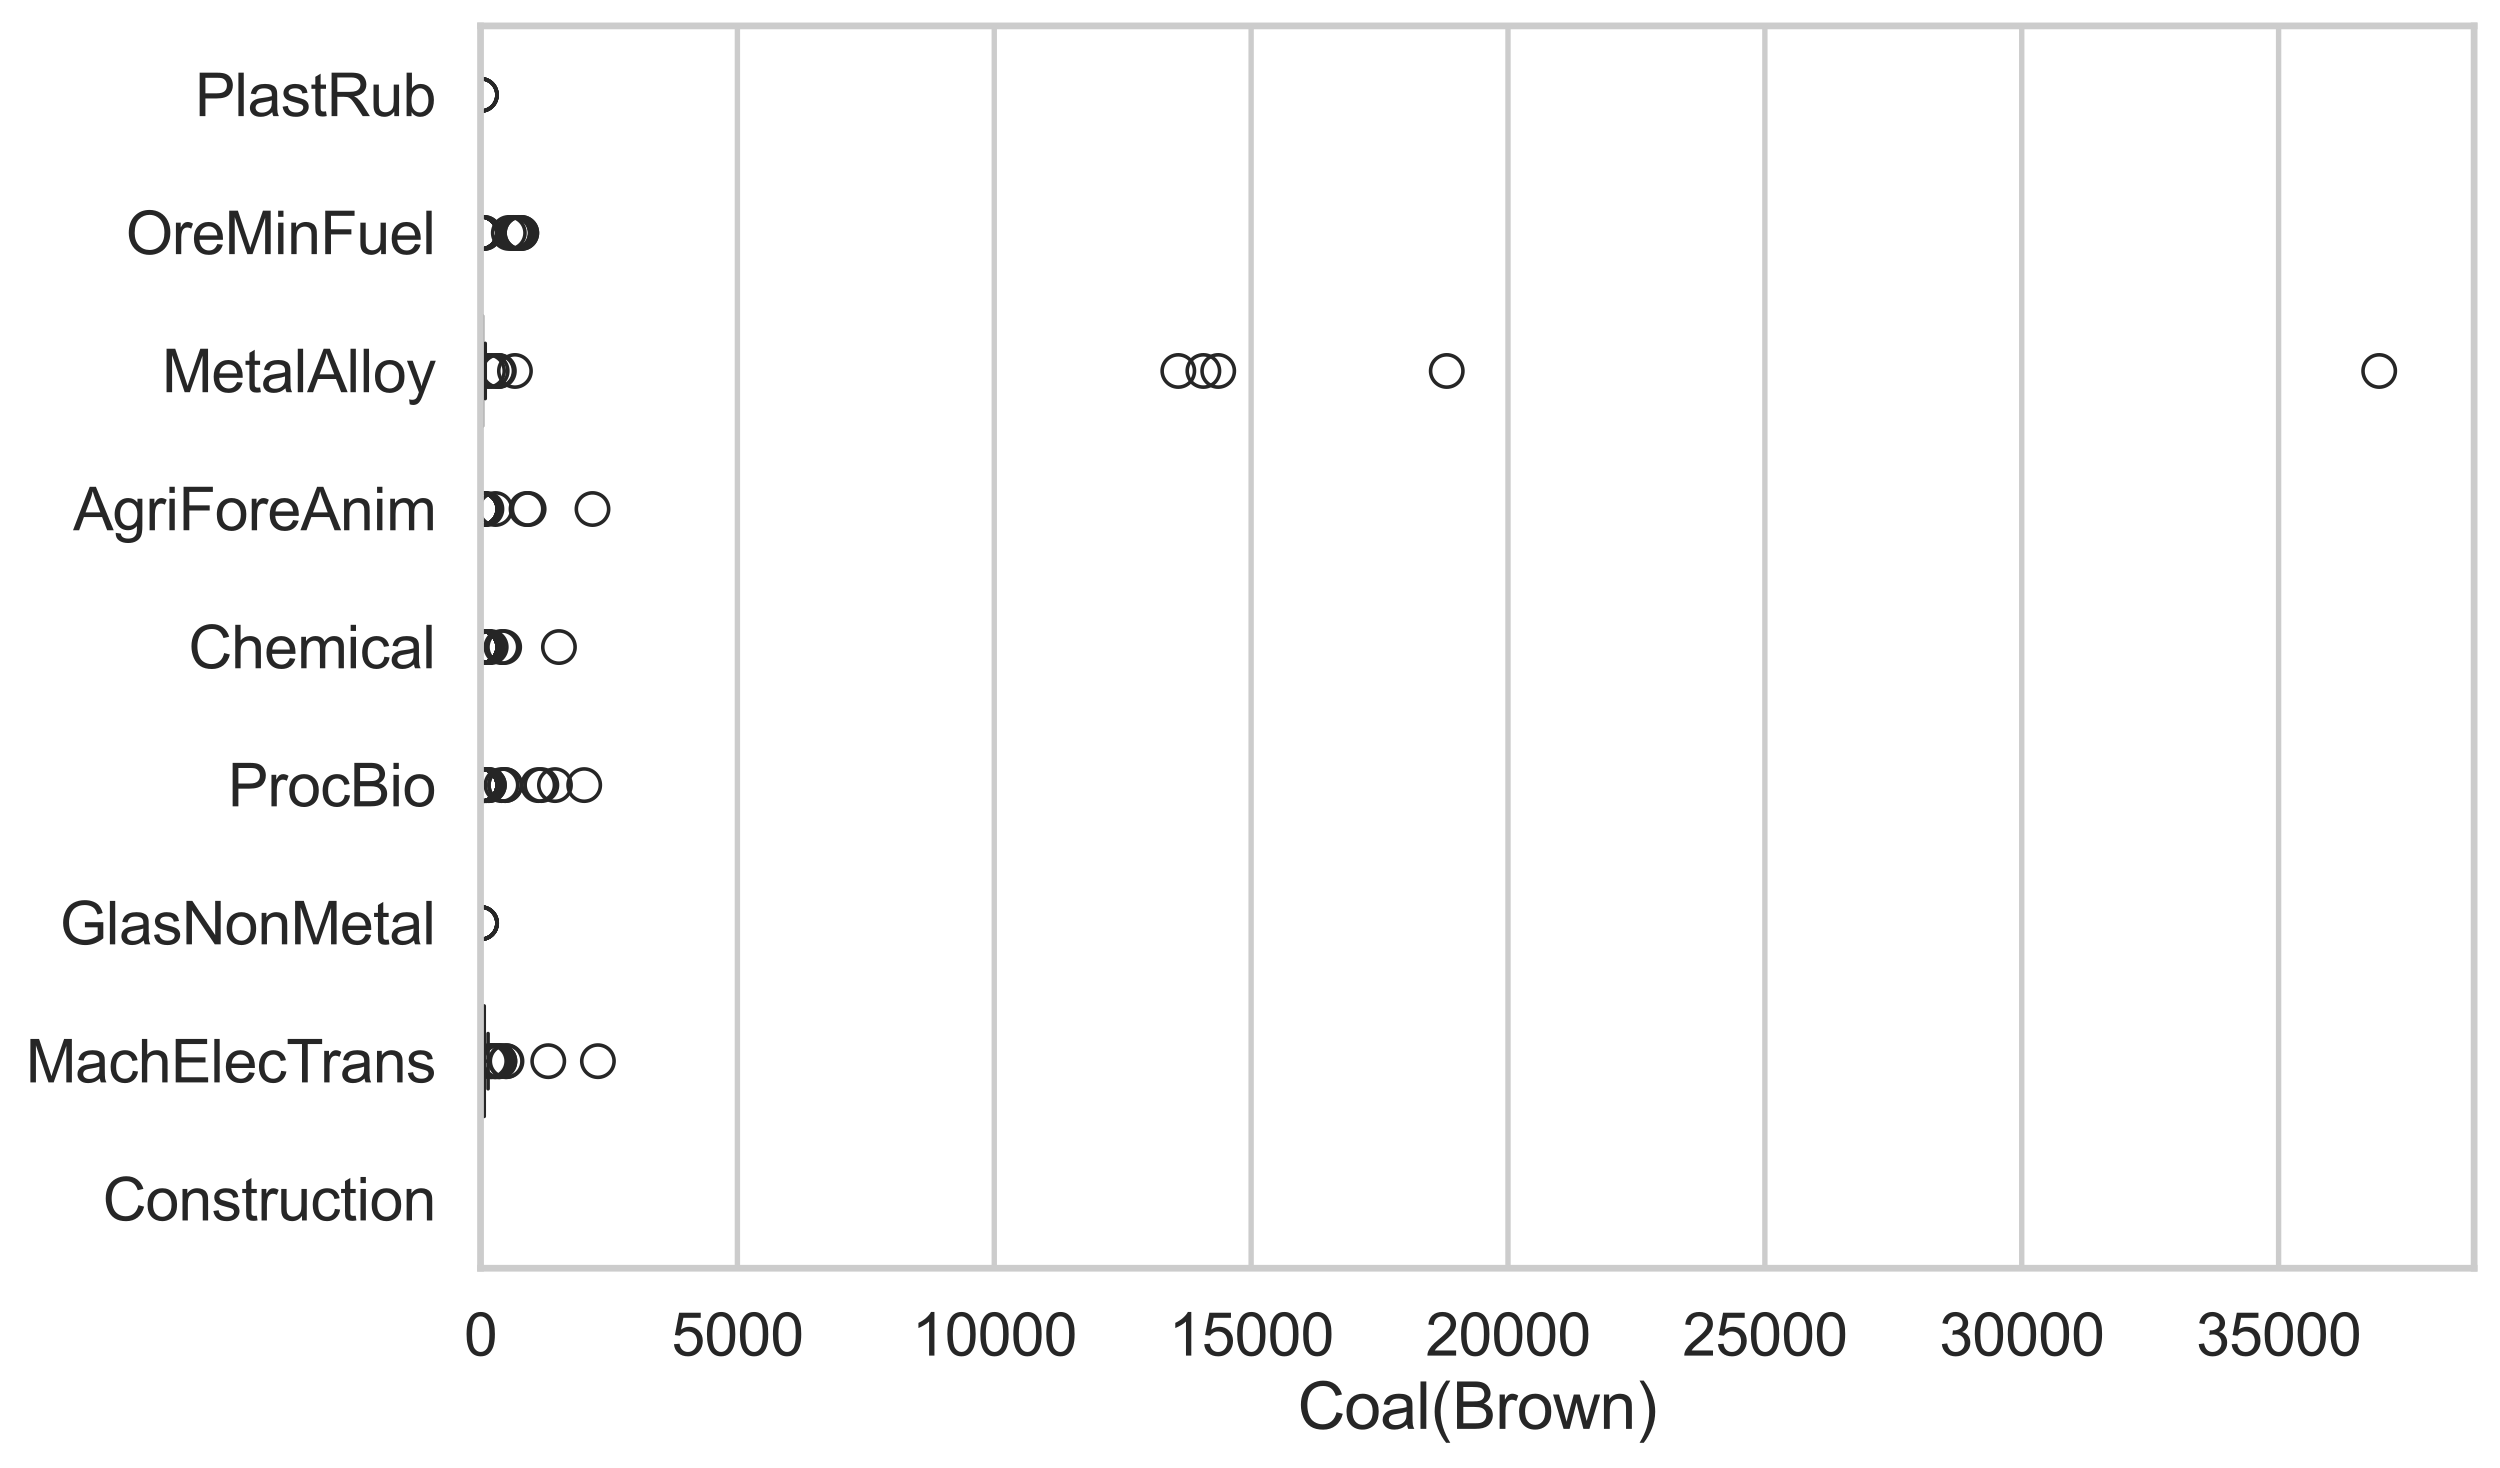 <?xml version="1.0" encoding="utf-8" standalone="no"?>
<!DOCTYPE svg PUBLIC "-//W3C//DTD SVG 1.1//EN"
  "http://www.w3.org/Graphics/SVG/1.1/DTD/svg11.dtd">
<svg xmlns:xlink="http://www.w3.org/1999/xlink" width="695.577pt" height="408.542pt" viewBox="0 0 695.577 408.542" xmlns="http://www.w3.org/2000/svg" version="1.1">
 <defs>
  <style type="text/css">*{stroke-linejoin: round; stroke-linecap: butt}</style>
 </defs>
 <g id="figure_1">
  <g id="patch_1">
   <path d="M 0 408.542 
L 695.577 408.542 
L 695.577 0 
L 0 0 
z
" style="fill: #ffffff"/>
  </g>
  <g id="axes_1">
   <g id="patch_2">
    <path d="M 133.697 352.86 
L 688.377 352.86 
L 688.377 7.2 
L 133.697 7.2 
z
" style="fill: #ffffff"/>
   </g>
   <g id="matplotlib.axis_1">
    <g id="xtick_1">
     <g id="line2d_1">
      <path d="M 133.697 352.86 
L 133.697 7.2 
" clip-path="url(#p39f425ce09)" style="fill: none; stroke: #cccccc; stroke-width: 1.5; stroke-linecap: round"/>
     </g>
     <g id="text_1">
      <!-- 0 -->
      <g style="fill: #262626" transform="translate(129.109 377.17) scale(0.165 -0.165)">
       <defs>
        <path id="ArialMT-30" d="M 266 2259 
Q 266 3072 433 3567 
Q 600 4063 929 4331 
Q 1259 4600 1759 4600 
Q 2128 4600 2406 4451 
Q 2684 4303 2865 4023 
Q 3047 3744 3150 3342 
Q 3253 2941 3253 2259 
Q 3253 1453 3087 958 
Q 2922 463 2592 192 
Q 2263 -78 1759 -78 
Q 1097 -78 719 397 
Q 266 969 266 2259 
z
M 844 2259 
Q 844 1131 1108 757 
Q 1372 384 1759 384 
Q 2147 384 2411 759 
Q 2675 1134 2675 2259 
Q 2675 3391 2411 3762 
Q 2147 4134 1753 4134 
Q 1366 4134 1134 3806 
Q 844 3388 844 2259 
z
" transform="scale(0.016)"/>
       </defs>
       <use xlink:href="#ArialMT-30"/>
      </g>
     </g>
    </g>
    <g id="xtick_2">
     <g id="line2d_2">
      <path d="M 205.166 352.86 
L 205.166 7.2 
" clip-path="url(#p39f425ce09)" style="fill: none; stroke: #cccccc; stroke-width: 1.5; stroke-linecap: round"/>
     </g>
     <g id="text_2">
      <!-- 5000 -->
      <g style="fill: #262626" transform="translate(186.814 377.17) scale(0.165 -0.165)">
       <defs>
        <path id="ArialMT-35" d="M 266 1200 
L 856 1250 
Q 922 819 1161 601 
Q 1400 384 1738 384 
Q 2144 384 2425 690 
Q 2706 997 2706 1503 
Q 2706 1984 2436 2262 
Q 2166 2541 1728 2541 
Q 1456 2541 1237 2417 
Q 1019 2294 894 2097 
L 366 2166 
L 809 4519 
L 3088 4519 
L 3088 3981 
L 1259 3981 
L 1013 2750 
Q 1425 3038 1878 3038 
Q 2478 3038 2890 2622 
Q 3303 2206 3303 1553 
Q 3303 931 2941 478 
Q 2500 -78 1738 -78 
Q 1113 -78 717 272 
Q 322 622 266 1200 
z
" transform="scale(0.016)"/>
       </defs>
       <use xlink:href="#ArialMT-35"/>
       <use xlink:href="#ArialMT-30" transform="translate(55.615 0)"/>
       <use xlink:href="#ArialMT-30" transform="translate(111.23 0)"/>
       <use xlink:href="#ArialMT-30" transform="translate(166.846 0)"/>
      </g>
     </g>
    </g>
    <g id="xtick_3">
     <g id="line2d_3">
      <path d="M 276.634 352.86 
L 276.634 7.2 
" clip-path="url(#p39f425ce09)" style="fill: none; stroke: #cccccc; stroke-width: 1.5; stroke-linecap: round"/>
     </g>
     <g id="text_3">
      <!-- 10000 -->
      <g style="fill: #262626" transform="translate(253.695 377.17) scale(0.165 -0.165)">
       <defs>
        <path id="ArialMT-31" d="M 2384 0 
L 1822 0 
L 1822 3584 
Q 1619 3391 1289 3197 
Q 959 3003 697 2906 
L 697 3450 
Q 1169 3672 1522 3987 
Q 1875 4303 2022 4600 
L 2384 4600 
L 2384 0 
z
" transform="scale(0.016)"/>
       </defs>
       <use xlink:href="#ArialMT-31"/>
       <use xlink:href="#ArialMT-30" transform="translate(55.615 0)"/>
       <use xlink:href="#ArialMT-30" transform="translate(111.23 0)"/>
       <use xlink:href="#ArialMT-30" transform="translate(166.846 0)"/>
       <use xlink:href="#ArialMT-30" transform="translate(222.461 0)"/>
      </g>
     </g>
    </g>
    <g id="xtick_4">
     <g id="line2d_4">
      <path d="M 348.103 352.86 
L 348.103 7.2 
" clip-path="url(#p39f425ce09)" style="fill: none; stroke: #cccccc; stroke-width: 1.5; stroke-linecap: round"/>
     </g>
     <g id="text_4">
      <!-- 15000 -->
      <g style="fill: #262626" transform="translate(325.164 377.17) scale(0.165 -0.165)">
       <use xlink:href="#ArialMT-31"/>
       <use xlink:href="#ArialMT-35" transform="translate(55.615 0)"/>
       <use xlink:href="#ArialMT-30" transform="translate(111.23 0)"/>
       <use xlink:href="#ArialMT-30" transform="translate(166.846 0)"/>
       <use xlink:href="#ArialMT-30" transform="translate(222.461 0)"/>
      </g>
     </g>
    </g>
    <g id="xtick_5">
     <g id="line2d_5">
      <path d="M 419.571 352.86 
L 419.571 7.2 
" clip-path="url(#p39f425ce09)" style="fill: none; stroke: #cccccc; stroke-width: 1.5; stroke-linecap: round"/>
     </g>
     <g id="text_5">
      <!-- 20000 -->
      <g style="fill: #262626" transform="translate(396.632 377.17) scale(0.165 -0.165)">
       <defs>
        <path id="ArialMT-32" d="M 3222 541 
L 3222 0 
L 194 0 
Q 188 203 259 391 
Q 375 700 629 1000 
Q 884 1300 1366 1694 
Q 2113 2306 2375 2664 
Q 2638 3022 2638 3341 
Q 2638 3675 2398 3904 
Q 2159 4134 1775 4134 
Q 1369 4134 1125 3890 
Q 881 3647 878 3216 
L 300 3275 
Q 359 3922 746 4261 
Q 1134 4600 1788 4600 
Q 2447 4600 2831 4234 
Q 3216 3869 3216 3328 
Q 3216 3053 3103 2787 
Q 2991 2522 2730 2228 
Q 2469 1934 1863 1422 
Q 1356 997 1212 845 
Q 1069 694 975 541 
L 3222 541 
z
" transform="scale(0.016)"/>
       </defs>
       <use xlink:href="#ArialMT-32"/>
       <use xlink:href="#ArialMT-30" transform="translate(55.615 0)"/>
       <use xlink:href="#ArialMT-30" transform="translate(111.23 0)"/>
       <use xlink:href="#ArialMT-30" transform="translate(166.846 0)"/>
       <use xlink:href="#ArialMT-30" transform="translate(222.461 0)"/>
      </g>
     </g>
    </g>
    <g id="xtick_6">
     <g id="line2d_6">
      <path d="M 491.04 352.86 
L 491.04 7.2 
" clip-path="url(#p39f425ce09)" style="fill: none; stroke: #cccccc; stroke-width: 1.5; stroke-linecap: round"/>
     </g>
     <g id="text_6">
      <!-- 25000 -->
      <g style="fill: #262626" transform="translate(468.101 377.17) scale(0.165 -0.165)">
       <use xlink:href="#ArialMT-32"/>
       <use xlink:href="#ArialMT-35" transform="translate(55.615 0)"/>
       <use xlink:href="#ArialMT-30" transform="translate(111.23 0)"/>
       <use xlink:href="#ArialMT-30" transform="translate(166.846 0)"/>
       <use xlink:href="#ArialMT-30" transform="translate(222.461 0)"/>
      </g>
     </g>
    </g>
    <g id="xtick_7">
     <g id="line2d_7">
      <path d="M 562.508 352.86 
L 562.508 7.2 
" clip-path="url(#p39f425ce09)" style="fill: none; stroke: #cccccc; stroke-width: 1.5; stroke-linecap: round"/>
     </g>
     <g id="text_7">
      <!-- 30000 -->
      <g style="fill: #262626" transform="translate(539.569 377.17) scale(0.165 -0.165)">
       <defs>
        <path id="ArialMT-33" d="M 269 1209 
L 831 1284 
Q 928 806 1161 595 
Q 1394 384 1728 384 
Q 2125 384 2398 659 
Q 2672 934 2672 1341 
Q 2672 1728 2419 1979 
Q 2166 2231 1775 2231 
Q 1616 2231 1378 2169 
L 1441 2663 
Q 1497 2656 1531 2656 
Q 1891 2656 2178 2843 
Q 2466 3031 2466 3422 
Q 2466 3731 2256 3934 
Q 2047 4138 1716 4138 
Q 1388 4138 1169 3931 
Q 950 3725 888 3313 
L 325 3413 
Q 428 3978 793 4289 
Q 1159 4600 1703 4600 
Q 2078 4600 2393 4439 
Q 2709 4278 2876 4000 
Q 3044 3722 3044 3409 
Q 3044 3113 2884 2869 
Q 2725 2625 2413 2481 
Q 2819 2388 3044 2092 
Q 3269 1797 3269 1353 
Q 3269 753 2831 336 
Q 2394 -81 1725 -81 
Q 1122 -81 723 278 
Q 325 638 269 1209 
z
" transform="scale(0.016)"/>
       </defs>
       <use xlink:href="#ArialMT-33"/>
       <use xlink:href="#ArialMT-30" transform="translate(55.615 0)"/>
       <use xlink:href="#ArialMT-30" transform="translate(111.23 0)"/>
       <use xlink:href="#ArialMT-30" transform="translate(166.846 0)"/>
       <use xlink:href="#ArialMT-30" transform="translate(222.461 0)"/>
      </g>
     </g>
    </g>
    <g id="xtick_8">
     <g id="line2d_8">
      <path d="M 633.977 352.86 
L 633.977 7.2 
" clip-path="url(#p39f425ce09)" style="fill: none; stroke: #cccccc; stroke-width: 1.5; stroke-linecap: round"/>
     </g>
     <g id="text_8">
      <!-- 35000 -->
      <g style="fill: #262626" transform="translate(611.038 377.17) scale(0.165 -0.165)">
       <use xlink:href="#ArialMT-33"/>
       <use xlink:href="#ArialMT-35" transform="translate(55.615 0)"/>
       <use xlink:href="#ArialMT-30" transform="translate(111.23 0)"/>
       <use xlink:href="#ArialMT-30" transform="translate(166.846 0)"/>
       <use xlink:href="#ArialMT-30" transform="translate(222.461 0)"/>
      </g>
     </g>
    </g>
    <g id="text_9">
     <!-- Coal(Brown) -->
     <g style="fill: #262626" transform="translate(361.025 397.553) scale(0.18 -0.18)">
      <defs>
       <path id="ArialMT-43" d="M 3763 1606 
L 4369 1453 
Q 4178 706 3683 314 
Q 3188 -78 2472 -78 
Q 1731 -78 1267 223 
Q 803 525 561 1097 
Q 319 1669 319 2325 
Q 319 3041 592 3573 
Q 866 4106 1370 4382 
Q 1875 4659 2481 4659 
Q 3169 4659 3637 4309 
Q 4106 3959 4291 3325 
L 3694 3184 
Q 3534 3684 3231 3912 
Q 2928 4141 2469 4141 
Q 1941 4141 1586 3887 
Q 1231 3634 1087 3207 
Q 944 2781 944 2328 
Q 944 1744 1114 1308 
Q 1284 872 1643 656 
Q 2003 441 2422 441 
Q 2931 441 3284 734 
Q 3638 1028 3763 1606 
z
" transform="scale(0.016)"/>
       <path id="ArialMT-6f" d="M 213 1659 
Q 213 2581 725 3025 
Q 1153 3394 1769 3394 
Q 2453 3394 2887 2945 
Q 3322 2497 3322 1706 
Q 3322 1066 3130 698 
Q 2938 331 2570 128 
Q 2203 -75 1769 -75 
Q 1072 -75 642 372 
Q 213 819 213 1659 
z
M 791 1659 
Q 791 1022 1069 705 
Q 1347 388 1769 388 
Q 2188 388 2466 706 
Q 2744 1025 2744 1678 
Q 2744 2294 2464 2611 
Q 2184 2928 1769 2928 
Q 1347 2928 1069 2612 
Q 791 2297 791 1659 
z
" transform="scale(0.016)"/>
       <path id="ArialMT-61" d="M 2588 409 
Q 2275 144 1986 34 
Q 1697 -75 1366 -75 
Q 819 -75 525 192 
Q 231 459 231 875 
Q 231 1119 342 1320 
Q 453 1522 633 1644 
Q 813 1766 1038 1828 
Q 1203 1872 1538 1913 
Q 2219 1994 2541 2106 
Q 2544 2222 2544 2253 
Q 2544 2597 2384 2738 
Q 2169 2928 1744 2928 
Q 1347 2928 1158 2789 
Q 969 2650 878 2297 
L 328 2372 
Q 403 2725 575 2942 
Q 747 3159 1072 3276 
Q 1397 3394 1825 3394 
Q 2250 3394 2515 3294 
Q 2781 3194 2906 3042 
Q 3031 2891 3081 2659 
Q 3109 2516 3109 2141 
L 3109 1391 
Q 3109 606 3145 398 
Q 3181 191 3288 0 
L 2700 0 
Q 2613 175 2588 409 
z
M 2541 1666 
Q 2234 1541 1622 1453 
Q 1275 1403 1131 1340 
Q 988 1278 909 1158 
Q 831 1038 831 891 
Q 831 666 1001 516 
Q 1172 366 1500 366 
Q 1825 366 2078 508 
Q 2331 650 2450 897 
Q 2541 1088 2541 1459 
L 2541 1666 
z
" transform="scale(0.016)"/>
       <path id="ArialMT-6c" d="M 409 0 
L 409 4581 
L 972 4581 
L 972 0 
L 409 0 
z
" transform="scale(0.016)"/>
       <path id="ArialMT-28" d="M 1497 -1347 
Q 1031 -759 709 28 
Q 388 816 388 1659 
Q 388 2403 628 3084 
Q 909 3875 1497 4659 
L 1900 4659 
Q 1522 4009 1400 3731 
Q 1209 3300 1100 2831 
Q 966 2247 966 1656 
Q 966 153 1900 -1347 
L 1497 -1347 
z
" transform="scale(0.016)"/>
       <path id="ArialMT-42" d="M 469 0 
L 469 4581 
L 2188 4581 
Q 2713 4581 3030 4442 
Q 3347 4303 3526 4014 
Q 3706 3725 3706 3409 
Q 3706 3116 3547 2856 
Q 3388 2597 3066 2438 
Q 3481 2316 3704 2022 
Q 3928 1728 3928 1328 
Q 3928 1006 3792 729 
Q 3656 453 3456 303 
Q 3256 153 2954 76 
Q 2653 0 2216 0 
L 469 0 
z
M 1075 2656 
L 2066 2656 
Q 2469 2656 2644 2709 
Q 2875 2778 2992 2937 
Q 3109 3097 3109 3338 
Q 3109 3566 3000 3739 
Q 2891 3913 2687 3977 
Q 2484 4041 1991 4041 
L 1075 4041 
L 1075 2656 
z
M 1075 541 
L 2216 541 
Q 2509 541 2628 563 
Q 2838 600 2978 687 
Q 3119 775 3209 942 
Q 3300 1109 3300 1328 
Q 3300 1584 3169 1773 
Q 3038 1963 2805 2039 
Q 2572 2116 2134 2116 
L 1075 2116 
L 1075 541 
z
" transform="scale(0.016)"/>
       <path id="ArialMT-72" d="M 416 0 
L 416 3319 
L 922 3319 
L 922 2816 
Q 1116 3169 1280 3281 
Q 1444 3394 1641 3394 
Q 1925 3394 2219 3213 
L 2025 2691 
Q 1819 2813 1613 2813 
Q 1428 2813 1281 2702 
Q 1134 2591 1072 2394 
Q 978 2094 978 1738 
L 978 0 
L 416 0 
z
" transform="scale(0.016)"/>
       <path id="ArialMT-77" d="M 1034 0 
L 19 3319 
L 600 3319 
L 1128 1403 
L 1325 691 
Q 1338 744 1497 1375 
L 2025 3319 
L 2603 3319 
L 3100 1394 
L 3266 759 
L 3456 1400 
L 4025 3319 
L 4572 3319 
L 3534 0 
L 2950 0 
L 2422 1988 
L 2294 2553 
L 1622 0 
L 1034 0 
z
" transform="scale(0.016)"/>
       <path id="ArialMT-6e" d="M 422 0 
L 422 3319 
L 928 3319 
L 928 2847 
Q 1294 3394 1984 3394 
Q 2284 3394 2536 3286 
Q 2788 3178 2913 3003 
Q 3038 2828 3088 2588 
Q 3119 2431 3119 2041 
L 3119 0 
L 2556 0 
L 2556 2019 
Q 2556 2363 2490 2533 
Q 2425 2703 2258 2804 
Q 2091 2906 1866 2906 
Q 1506 2906 1245 2678 
Q 984 2450 984 1813 
L 984 0 
L 422 0 
z
" transform="scale(0.016)"/>
       <path id="ArialMT-29" d="M 791 -1347 
L 388 -1347 
Q 1322 153 1322 1656 
Q 1322 2244 1188 2822 
Q 1081 3291 891 3722 
Q 769 4003 388 4659 
L 791 4659 
Q 1378 3875 1659 3084 
Q 1900 2403 1900 1659 
Q 1900 816 1576 28 
Q 1253 -759 791 -1347 
z
" transform="scale(0.016)"/>
      </defs>
      <use xlink:href="#ArialMT-43"/>
      <use xlink:href="#ArialMT-6f" transform="translate(72.217 0)"/>
      <use xlink:href="#ArialMT-61" transform="translate(127.832 0)"/>
      <use xlink:href="#ArialMT-6c" transform="translate(183.447 0)"/>
      <use xlink:href="#ArialMT-28" transform="translate(205.664 0)"/>
      <use xlink:href="#ArialMT-42" transform="translate(238.965 0)"/>
      <use xlink:href="#ArialMT-72" transform="translate(305.664 0)"/>
      <use xlink:href="#ArialMT-6f" transform="translate(338.965 0)"/>
      <use xlink:href="#ArialMT-77" transform="translate(394.58 0)"/>
      <use xlink:href="#ArialMT-6e" transform="translate(466.797 0)"/>
      <use xlink:href="#ArialMT-29" transform="translate(522.412 0)"/>
     </g>
    </g>
   </g>
   <g id="matplotlib.axis_2">
    <g id="ytick_1">
     <g id="text_10">
      <!-- PlastRub -->
      <g style="fill: #262626" transform="translate(54.248 32.309) scale(0.165 -0.165)">
       <defs>
        <path id="ArialMT-50" d="M 494 0 
L 494 4581 
L 2222 4581 
Q 2678 4581 2919 4538 
Q 3256 4481 3484 4323 
Q 3713 4166 3852 3881 
Q 3991 3597 3991 3256 
Q 3991 2672 3619 2267 
Q 3247 1863 2275 1863 
L 1100 1863 
L 1100 0 
L 494 0 
z
M 1100 2403 
L 2284 2403 
Q 2872 2403 3119 2622 
Q 3366 2841 3366 3238 
Q 3366 3525 3220 3729 
Q 3075 3934 2838 4000 
Q 2684 4041 2272 4041 
L 1100 4041 
L 1100 2403 
z
" transform="scale(0.016)"/>
        <path id="ArialMT-73" d="M 197 991 
L 753 1078 
Q 800 744 1014 566 
Q 1228 388 1613 388 
Q 2000 388 2187 545 
Q 2375 703 2375 916 
Q 2375 1106 2209 1216 
Q 2094 1291 1634 1406 
Q 1016 1563 777 1677 
Q 538 1791 414 1992 
Q 291 2194 291 2438 
Q 291 2659 392 2848 
Q 494 3038 669 3163 
Q 800 3259 1026 3326 
Q 1253 3394 1513 3394 
Q 1903 3394 2198 3281 
Q 2494 3169 2634 2976 
Q 2775 2784 2828 2463 
L 2278 2388 
Q 2241 2644 2061 2787 
Q 1881 2931 1553 2931 
Q 1166 2931 1000 2803 
Q 834 2675 834 2503 
Q 834 2394 903 2306 
Q 972 2216 1119 2156 
Q 1203 2125 1616 2013 
Q 2213 1853 2448 1751 
Q 2684 1650 2818 1456 
Q 2953 1263 2953 975 
Q 2953 694 2789 445 
Q 2625 197 2315 61 
Q 2006 -75 1616 -75 
Q 969 -75 630 194 
Q 291 463 197 991 
z
" transform="scale(0.016)"/>
        <path id="ArialMT-74" d="M 1650 503 
L 1731 6 
Q 1494 -44 1306 -44 
Q 1000 -44 831 53 
Q 663 150 594 308 
Q 525 466 525 972 
L 525 2881 
L 113 2881 
L 113 3319 
L 525 3319 
L 525 4141 
L 1084 4478 
L 1084 3319 
L 1650 3319 
L 1650 2881 
L 1084 2881 
L 1084 941 
Q 1084 700 1114 631 
Q 1144 563 1211 522 
Q 1278 481 1403 481 
Q 1497 481 1650 503 
z
" transform="scale(0.016)"/>
        <path id="ArialMT-52" d="M 503 0 
L 503 4581 
L 2534 4581 
Q 3147 4581 3465 4457 
Q 3784 4334 3975 4021 
Q 4166 3709 4166 3331 
Q 4166 2844 3850 2509 
Q 3534 2175 2875 2084 
Q 3116 1969 3241 1856 
Q 3506 1613 3744 1247 
L 4541 0 
L 3778 0 
L 3172 953 
Q 2906 1366 2734 1584 
Q 2563 1803 2427 1890 
Q 2291 1978 2150 2013 
Q 2047 2034 1813 2034 
L 1109 2034 
L 1109 0 
L 503 0 
z
M 1109 2559 
L 2413 2559 
Q 2828 2559 3062 2645 
Q 3297 2731 3419 2920 
Q 3541 3109 3541 3331 
Q 3541 3656 3305 3865 
Q 3069 4075 2559 4075 
L 1109 4075 
L 1109 2559 
z
" transform="scale(0.016)"/>
        <path id="ArialMT-75" d="M 2597 0 
L 2597 488 
Q 2209 -75 1544 -75 
Q 1250 -75 995 37 
Q 741 150 617 320 
Q 494 491 444 738 
Q 409 903 409 1263 
L 409 3319 
L 972 3319 
L 972 1478 
Q 972 1038 1006 884 
Q 1059 663 1231 536 
Q 1403 409 1656 409 
Q 1909 409 2131 539 
Q 2353 669 2445 892 
Q 2538 1116 2538 1541 
L 2538 3319 
L 3100 3319 
L 3100 0 
L 2597 0 
z
" transform="scale(0.016)"/>
        <path id="ArialMT-62" d="M 941 0 
L 419 0 
L 419 4581 
L 981 4581 
L 981 2947 
Q 1338 3394 1891 3394 
Q 2197 3394 2470 3270 
Q 2744 3147 2920 2923 
Q 3097 2700 3197 2384 
Q 3297 2069 3297 1709 
Q 3297 856 2875 390 
Q 2453 -75 1863 -75 
Q 1275 -75 941 416 
L 941 0 
z
M 934 1684 
Q 934 1088 1097 822 
Q 1363 388 1816 388 
Q 2184 388 2453 708 
Q 2722 1028 2722 1663 
Q 2722 2313 2464 2622 
Q 2206 2931 1841 2931 
Q 1472 2931 1203 2611 
Q 934 2291 934 1684 
z
" transform="scale(0.016)"/>
       </defs>
       <use xlink:href="#ArialMT-50"/>
       <use xlink:href="#ArialMT-6c" transform="translate(66.699 0)"/>
       <use xlink:href="#ArialMT-61" transform="translate(88.916 0)"/>
       <use xlink:href="#ArialMT-73" transform="translate(144.531 0)"/>
       <use xlink:href="#ArialMT-74" transform="translate(194.531 0)"/>
       <use xlink:href="#ArialMT-52" transform="translate(222.314 0)"/>
       <use xlink:href="#ArialMT-75" transform="translate(294.531 0)"/>
       <use xlink:href="#ArialMT-62" transform="translate(350.146 0)"/>
      </g>
     </g>
    </g>
    <g id="ytick_2">
     <g id="text_11">
      <!-- OreMinFuel -->
      <g style="fill: #262626" transform="translate(35.013 70.715) scale(0.165 -0.165)">
       <defs>
        <path id="ArialMT-4f" d="M 309 2231 
Q 309 3372 921 4017 
Q 1534 4663 2503 4663 
Q 3138 4663 3647 4359 
Q 4156 4056 4423 3514 
Q 4691 2972 4691 2284 
Q 4691 1588 4409 1038 
Q 4128 488 3612 205 
Q 3097 -78 2500 -78 
Q 1853 -78 1343 234 
Q 834 547 571 1087 
Q 309 1628 309 2231 
z
M 934 2222 
Q 934 1394 1379 917 
Q 1825 441 2497 441 
Q 3181 441 3623 922 
Q 4066 1403 4066 2288 
Q 4066 2847 3877 3264 
Q 3688 3681 3323 3911 
Q 2959 4141 2506 4141 
Q 1863 4141 1398 3698 
Q 934 3256 934 2222 
z
" transform="scale(0.016)"/>
        <path id="ArialMT-65" d="M 2694 1069 
L 3275 997 
Q 3138 488 2766 206 
Q 2394 -75 1816 -75 
Q 1088 -75 661 373 
Q 234 822 234 1631 
Q 234 2469 665 2931 
Q 1097 3394 1784 3394 
Q 2450 3394 2872 2941 
Q 3294 2488 3294 1666 
Q 3294 1616 3291 1516 
L 816 1516 
Q 847 969 1125 678 
Q 1403 388 1819 388 
Q 2128 388 2347 550 
Q 2566 713 2694 1069 
z
M 847 1978 
L 2700 1978 
Q 2663 2397 2488 2606 
Q 2219 2931 1791 2931 
Q 1403 2931 1139 2672 
Q 875 2413 847 1978 
z
" transform="scale(0.016)"/>
        <path id="ArialMT-4d" d="M 475 0 
L 475 4581 
L 1388 4581 
L 2472 1338 
Q 2622 884 2691 659 
Q 2769 909 2934 1394 
L 4031 4581 
L 4847 4581 
L 4847 0 
L 4263 0 
L 4263 3834 
L 2931 0 
L 2384 0 
L 1059 3900 
L 1059 0 
L 475 0 
z
" transform="scale(0.016)"/>
        <path id="ArialMT-69" d="M 425 3934 
L 425 4581 
L 988 4581 
L 988 3934 
L 425 3934 
z
M 425 0 
L 425 3319 
L 988 3319 
L 988 0 
L 425 0 
z
" transform="scale(0.016)"/>
        <path id="ArialMT-46" d="M 525 0 
L 525 4581 
L 3616 4581 
L 3616 4041 
L 1131 4041 
L 1131 2622 
L 3281 2622 
L 3281 2081 
L 1131 2081 
L 1131 0 
L 525 0 
z
" transform="scale(0.016)"/>
       </defs>
       <use xlink:href="#ArialMT-4f"/>
       <use xlink:href="#ArialMT-72" transform="translate(77.783 0)"/>
       <use xlink:href="#ArialMT-65" transform="translate(111.084 0)"/>
       <use xlink:href="#ArialMT-4d" transform="translate(166.699 0)"/>
       <use xlink:href="#ArialMT-69" transform="translate(250 0)"/>
       <use xlink:href="#ArialMT-6e" transform="translate(272.217 0)"/>
       <use xlink:href="#ArialMT-46" transform="translate(327.832 0)"/>
       <use xlink:href="#ArialMT-75" transform="translate(388.916 0)"/>
       <use xlink:href="#ArialMT-65" transform="translate(444.531 0)"/>
       <use xlink:href="#ArialMT-6c" transform="translate(500.146 0)"/>
      </g>
     </g>
    </g>
    <g id="ytick_3">
     <g id="text_12">
      <!-- MetalAlloy -->
      <g style="fill: #262626" transform="translate(45.088 109.122) scale(0.165 -0.165)">
       <defs>
        <path id="ArialMT-41" d="M -9 0 
L 1750 4581 
L 2403 4581 
L 4278 0 
L 3588 0 
L 3053 1388 
L 1138 1388 
L 634 0 
L -9 0 
z
M 1313 1881 
L 2866 1881 
L 2388 3150 
Q 2169 3728 2063 4100 
Q 1975 3659 1816 3225 
L 1313 1881 
z
" transform="scale(0.016)"/>
        <path id="ArialMT-79" d="M 397 -1278 
L 334 -750 
Q 519 -800 656 -800 
Q 844 -800 956 -737 
Q 1069 -675 1141 -563 
Q 1194 -478 1313 -144 
Q 1328 -97 1363 -6 
L 103 3319 
L 709 3319 
L 1400 1397 
Q 1534 1031 1641 628 
Q 1738 1016 1872 1384 
L 2581 3319 
L 3144 3319 
L 1881 -56 
Q 1678 -603 1566 -809 
Q 1416 -1088 1222 -1217 
Q 1028 -1347 759 -1347 
Q 597 -1347 397 -1278 
z
" transform="scale(0.016)"/>
       </defs>
       <use xlink:href="#ArialMT-4d"/>
       <use xlink:href="#ArialMT-65" transform="translate(83.301 0)"/>
       <use xlink:href="#ArialMT-74" transform="translate(138.916 0)"/>
       <use xlink:href="#ArialMT-61" transform="translate(166.699 0)"/>
       <use xlink:href="#ArialMT-6c" transform="translate(222.314 0)"/>
       <use xlink:href="#ArialMT-41" transform="translate(244.531 0)"/>
       <use xlink:href="#ArialMT-6c" transform="translate(311.23 0)"/>
       <use xlink:href="#ArialMT-6c" transform="translate(333.447 0)"/>
       <use xlink:href="#ArialMT-6f" transform="translate(355.664 0)"/>
       <use xlink:href="#ArialMT-79" transform="translate(411.279 0)"/>
      </g>
     </g>
    </g>
    <g id="ytick_4">
     <g id="text_13">
      <!-- AgriForeAnim -->
      <g style="fill: #262626" transform="translate(20.341 147.529) scale(0.165 -0.165)">
       <defs>
        <path id="ArialMT-67" d="M 319 -275 
L 866 -356 
Q 900 -609 1056 -725 
Q 1266 -881 1628 -881 
Q 2019 -881 2231 -725 
Q 2444 -569 2519 -288 
Q 2563 -116 2559 434 
Q 2191 0 1641 0 
Q 956 0 581 494 
Q 206 988 206 1678 
Q 206 2153 378 2554 
Q 550 2956 876 3175 
Q 1203 3394 1644 3394 
Q 2231 3394 2613 2919 
L 2613 3319 
L 3131 3319 
L 3131 450 
Q 3131 -325 2973 -648 
Q 2816 -972 2473 -1159 
Q 2131 -1347 1631 -1347 
Q 1038 -1347 672 -1080 
Q 306 -813 319 -275 
z
M 784 1719 
Q 784 1066 1043 766 
Q 1303 466 1694 466 
Q 2081 466 2343 764 
Q 2606 1063 2606 1700 
Q 2606 2309 2336 2618 
Q 2066 2928 1684 2928 
Q 1309 2928 1046 2623 
Q 784 2319 784 1719 
z
" transform="scale(0.016)"/>
        <path id="ArialMT-6d" d="M 422 0 
L 422 3319 
L 925 3319 
L 925 2853 
Q 1081 3097 1340 3245 
Q 1600 3394 1931 3394 
Q 2300 3394 2536 3241 
Q 2772 3088 2869 2813 
Q 3263 3394 3894 3394 
Q 4388 3394 4653 3120 
Q 4919 2847 4919 2278 
L 4919 0 
L 4359 0 
L 4359 2091 
Q 4359 2428 4304 2576 
Q 4250 2725 4106 2815 
Q 3963 2906 3769 2906 
Q 3419 2906 3187 2673 
Q 2956 2441 2956 1928 
L 2956 0 
L 2394 0 
L 2394 2156 
Q 2394 2531 2256 2718 
Q 2119 2906 1806 2906 
Q 1569 2906 1367 2781 
Q 1166 2656 1075 2415 
Q 984 2175 984 1722 
L 984 0 
L 422 0 
z
" transform="scale(0.016)"/>
       </defs>
       <use xlink:href="#ArialMT-41"/>
       <use xlink:href="#ArialMT-67" transform="translate(66.699 0)"/>
       <use xlink:href="#ArialMT-72" transform="translate(122.314 0)"/>
       <use xlink:href="#ArialMT-69" transform="translate(155.615 0)"/>
       <use xlink:href="#ArialMT-46" transform="translate(177.832 0)"/>
       <use xlink:href="#ArialMT-6f" transform="translate(238.916 0)"/>
       <use xlink:href="#ArialMT-72" transform="translate(294.531 0)"/>
       <use xlink:href="#ArialMT-65" transform="translate(327.832 0)"/>
       <use xlink:href="#ArialMT-41" transform="translate(383.447 0)"/>
       <use xlink:href="#ArialMT-6e" transform="translate(450.146 0)"/>
       <use xlink:href="#ArialMT-69" transform="translate(505.762 0)"/>
       <use xlink:href="#ArialMT-6d" transform="translate(527.979 0)"/>
      </g>
     </g>
    </g>
    <g id="ytick_5">
     <g id="text_14">
      <!-- Chemical -->
      <g style="fill: #262626" transform="translate(52.428 185.935) scale(0.165 -0.165)">
       <defs>
        <path id="ArialMT-68" d="M 422 0 
L 422 4581 
L 984 4581 
L 984 2938 
Q 1378 3394 1978 3394 
Q 2347 3394 2619 3248 
Q 2891 3103 3008 2847 
Q 3125 2591 3125 2103 
L 3125 0 
L 2563 0 
L 2563 2103 
Q 2563 2525 2380 2717 
Q 2197 2909 1863 2909 
Q 1613 2909 1392 2779 
Q 1172 2650 1078 2428 
Q 984 2206 984 1816 
L 984 0 
L 422 0 
z
" transform="scale(0.016)"/>
        <path id="ArialMT-63" d="M 2588 1216 
L 3141 1144 
Q 3050 572 2676 248 
Q 2303 -75 1759 -75 
Q 1078 -75 664 370 
Q 250 816 250 1647 
Q 250 2184 428 2587 
Q 606 2991 970 3192 
Q 1334 3394 1763 3394 
Q 2303 3394 2647 3120 
Q 2991 2847 3088 2344 
L 2541 2259 
Q 2463 2594 2264 2762 
Q 2066 2931 1784 2931 
Q 1359 2931 1093 2626 
Q 828 2322 828 1663 
Q 828 994 1084 691 
Q 1341 388 1753 388 
Q 2084 388 2306 591 
Q 2528 794 2588 1216 
z
" transform="scale(0.016)"/>
       </defs>
       <use xlink:href="#ArialMT-43"/>
       <use xlink:href="#ArialMT-68" transform="translate(72.217 0)"/>
       <use xlink:href="#ArialMT-65" transform="translate(127.832 0)"/>
       <use xlink:href="#ArialMT-6d" transform="translate(183.447 0)"/>
       <use xlink:href="#ArialMT-69" transform="translate(266.748 0)"/>
       <use xlink:href="#ArialMT-63" transform="translate(288.965 0)"/>
       <use xlink:href="#ArialMT-61" transform="translate(338.965 0)"/>
       <use xlink:href="#ArialMT-6c" transform="translate(394.58 0)"/>
      </g>
     </g>
    </g>
    <g id="ytick_6">
     <g id="text_15">
      <!-- ProcBio -->
      <g style="fill: #262626" transform="translate(63.424 224.342) scale(0.165 -0.165)">
       <use xlink:href="#ArialMT-50"/>
       <use xlink:href="#ArialMT-72" transform="translate(66.699 0)"/>
       <use xlink:href="#ArialMT-6f" transform="translate(100 0)"/>
       <use xlink:href="#ArialMT-63" transform="translate(155.615 0)"/>
       <use xlink:href="#ArialMT-42" transform="translate(205.615 0)"/>
       <use xlink:href="#ArialMT-69" transform="translate(272.314 0)"/>
       <use xlink:href="#ArialMT-6f" transform="translate(294.531 0)"/>
      </g>
     </g>
    </g>
    <g id="ytick_7">
     <g id="text_16">
      <!-- GlasNonMetal -->
      <g style="fill: #262626" transform="translate(16.659 262.749) scale(0.165 -0.165)">
       <defs>
        <path id="ArialMT-47" d="M 2638 1797 
L 2638 2334 
L 4578 2338 
L 4578 638 
Q 4131 281 3656 101 
Q 3181 -78 2681 -78 
Q 2006 -78 1454 211 
Q 903 500 622 1047 
Q 341 1594 341 2269 
Q 341 2938 620 3517 
Q 900 4097 1425 4378 
Q 1950 4659 2634 4659 
Q 3131 4659 3532 4498 
Q 3934 4338 4162 4050 
Q 4391 3763 4509 3300 
L 3963 3150 
Q 3859 3500 3706 3700 
Q 3553 3900 3268 4020 
Q 2984 4141 2638 4141 
Q 2222 4141 1919 4014 
Q 1616 3888 1430 3681 
Q 1244 3475 1141 3228 
Q 966 2803 966 2306 
Q 966 1694 1177 1281 
Q 1388 869 1791 669 
Q 2194 469 2647 469 
Q 3041 469 3416 620 
Q 3791 772 3984 944 
L 3984 1797 
L 2638 1797 
z
" transform="scale(0.016)"/>
        <path id="ArialMT-4e" d="M 488 0 
L 488 4581 
L 1109 4581 
L 3516 984 
L 3516 4581 
L 4097 4581 
L 4097 0 
L 3475 0 
L 1069 3600 
L 1069 0 
L 488 0 
z
" transform="scale(0.016)"/>
       </defs>
       <use xlink:href="#ArialMT-47"/>
       <use xlink:href="#ArialMT-6c" transform="translate(77.783 0)"/>
       <use xlink:href="#ArialMT-61" transform="translate(100 0)"/>
       <use xlink:href="#ArialMT-73" transform="translate(155.615 0)"/>
       <use xlink:href="#ArialMT-4e" transform="translate(205.615 0)"/>
       <use xlink:href="#ArialMT-6f" transform="translate(277.832 0)"/>
       <use xlink:href="#ArialMT-6e" transform="translate(333.447 0)"/>
       <use xlink:href="#ArialMT-4d" transform="translate(389.062 0)"/>
       <use xlink:href="#ArialMT-65" transform="translate(472.363 0)"/>
       <use xlink:href="#ArialMT-74" transform="translate(527.979 0)"/>
       <use xlink:href="#ArialMT-61" transform="translate(555.762 0)"/>
       <use xlink:href="#ArialMT-6c" transform="translate(611.377 0)"/>
      </g>
     </g>
    </g>
    <g id="ytick_8">
     <g id="text_17">
      <!-- MachElecTrans -->
      <g style="fill: #262626" transform="translate(7.2 301.155) scale(0.165 -0.165)">
       <defs>
        <path id="ArialMT-45" d="M 506 0 
L 506 4581 
L 3819 4581 
L 3819 4041 
L 1113 4041 
L 1113 2638 
L 3647 2638 
L 3647 2100 
L 1113 2100 
L 1113 541 
L 3925 541 
L 3925 0 
L 506 0 
z
" transform="scale(0.016)"/>
        <path id="ArialMT-54" d="M 1659 0 
L 1659 4041 
L 150 4041 
L 150 4581 
L 3781 4581 
L 3781 4041 
L 2266 4041 
L 2266 0 
L 1659 0 
z
" transform="scale(0.016)"/>
       </defs>
       <use xlink:href="#ArialMT-4d"/>
       <use xlink:href="#ArialMT-61" transform="translate(83.301 0)"/>
       <use xlink:href="#ArialMT-63" transform="translate(138.916 0)"/>
       <use xlink:href="#ArialMT-68" transform="translate(188.916 0)"/>
       <use xlink:href="#ArialMT-45" transform="translate(244.531 0)"/>
       <use xlink:href="#ArialMT-6c" transform="translate(311.23 0)"/>
       <use xlink:href="#ArialMT-65" transform="translate(333.447 0)"/>
       <use xlink:href="#ArialMT-63" transform="translate(389.062 0)"/>
       <use xlink:href="#ArialMT-54" transform="translate(439.062 0)"/>
       <use xlink:href="#ArialMT-72" transform="translate(496.396 0)"/>
       <use xlink:href="#ArialMT-61" transform="translate(529.697 0)"/>
       <use xlink:href="#ArialMT-6e" transform="translate(585.312 0)"/>
       <use xlink:href="#ArialMT-73" transform="translate(640.928 0)"/>
      </g>
     </g>
    </g>
    <g id="ytick_9">
     <g id="text_18">
      <!-- Construction -->
      <g style="fill: #262626" transform="translate(28.575 339.562) scale(0.165 -0.165)">
       <use xlink:href="#ArialMT-43"/>
       <use xlink:href="#ArialMT-6f" transform="translate(72.217 0)"/>
       <use xlink:href="#ArialMT-6e" transform="translate(127.832 0)"/>
       <use xlink:href="#ArialMT-73" transform="translate(183.447 0)"/>
       <use xlink:href="#ArialMT-74" transform="translate(233.447 0)"/>
       <use xlink:href="#ArialMT-72" transform="translate(261.23 0)"/>
       <use xlink:href="#ArialMT-75" transform="translate(294.531 0)"/>
       <use xlink:href="#ArialMT-63" transform="translate(350.146 0)"/>
       <use xlink:href="#ArialMT-74" transform="translate(400.146 0)"/>
       <use xlink:href="#ArialMT-69" transform="translate(427.93 0)"/>
       <use xlink:href="#ArialMT-6f" transform="translate(450.146 0)"/>
       <use xlink:href="#ArialMT-6e" transform="translate(505.762 0)"/>
      </g>
     </g>
    </g>
   </g>
   <g id="patch_3">
    <path d="M 133.7 11.041 
L 133.7 41.766 
L 133.719 41.766 
L 133.719 11.041 
L 133.7 11.041 
z
" clip-path="url(#p39f425ce09)" style="fill: #ca74db; stroke: #262626; stroke-linejoin: miter"/>
   </g>
   <g id="line2d_9">
    <path d="M 133.7 26.403 
L 133.697 26.403 
" clip-path="url(#p39f425ce09)" style="fill: none; stroke: #262626"/>
   </g>
   <g id="line2d_10">
    <path d="M 133.719 26.403 
L 133.746 26.403 
" clip-path="url(#p39f425ce09)" style="fill: none; stroke: #262626"/>
   </g>
   <g id="line2d_11">
    <path d="M 133.697 18.722 
L 133.697 34.085 
" clip-path="url(#p39f425ce09)" style="fill: none; stroke: #262626; stroke-linecap: round"/>
   </g>
   <g id="line2d_12">
    <path d="M 133.746 18.722 
L 133.746 34.085 
" clip-path="url(#p39f425ce09)" style="fill: none; stroke: #262626; stroke-linecap: round"/>
   </g>
   <g id="line2d_13">
    <defs>
     <path id="mc7a16c4f98" d="M 0 4.5 
C 1.193 4.5 2.338 4.026 3.182 3.182 
C 4.026 2.338 4.5 1.193 4.5 0 
C 4.5 -1.193 4.026 -2.338 3.182 -3.182 
C 2.338 -4.026 1.193 -4.5 0 -4.5 
C -1.193 -4.5 -2.338 -4.026 -3.182 -3.182 
C -4.026 -2.338 -4.5 -1.193 -4.5 0 
C -4.5 1.193 -4.026 2.338 -3.182 3.182 
C -2.338 4.026 -1.193 4.5 0 4.5 
z
" style="stroke: #262626"/>
    </defs>
    <g clip-path="url(#p39f425ce09)">
     <use xlink:href="#mc7a16c4f98" x="133.768" y="26.403" style="fill-opacity: 0; stroke: #262626"/>
     <use xlink:href="#mc7a16c4f98" x="133.754" y="26.403" style="fill-opacity: 0; stroke: #262626"/>
     <use xlink:href="#mc7a16c4f98" x="133.752" y="26.403" style="fill-opacity: 0; stroke: #262626"/>
     <use xlink:href="#mc7a16c4f98" x="133.785" y="26.403" style="fill-opacity: 0; stroke: #262626"/>
     <use xlink:href="#mc7a16c4f98" x="133.818" y="26.403" style="fill-opacity: 0; stroke: #262626"/>
     <use xlink:href="#mc7a16c4f98" x="133.763" y="26.403" style="fill-opacity: 0; stroke: #262626"/>
    </g>
   </g>
   <g id="patch_4">
    <path d="M 133.697 49.447 
L 133.697 80.173 
L 133.711 80.173 
L 133.711 49.447 
L 133.697 49.447 
z
" clip-path="url(#p39f425ce09)" style="fill: #5ca236; stroke: #262626; stroke-linejoin: miter"/>
   </g>
   <g id="line2d_14">
    <path d="M 133.697 64.81 
L 133.697 64.81 
" clip-path="url(#p39f425ce09)" style="fill: none; stroke: #262626"/>
   </g>
   <g id="line2d_15">
    <path d="M 133.711 64.81 
L 133.727 64.81 
" clip-path="url(#p39f425ce09)" style="fill: none; stroke: #262626"/>
   </g>
   <g id="line2d_16">
    <path d="M 133.697 57.129 
L 133.697 72.491 
" clip-path="url(#p39f425ce09)" style="fill: none; stroke: #262626; stroke-linecap: round"/>
   </g>
   <g id="line2d_17">
    <path d="M 133.727 57.129 
L 133.727 72.491 
" clip-path="url(#p39f425ce09)" style="fill: none; stroke: #262626; stroke-linecap: round"/>
   </g>
   <g id="line2d_18">
    <g clip-path="url(#p39f425ce09)">
     <use xlink:href="#mc7a16c4f98" x="144.429" y="64.81" style="fill-opacity: 0; stroke: #262626"/>
     <use xlink:href="#mc7a16c4f98" x="142.882" y="64.81" style="fill-opacity: 0; stroke: #262626"/>
     <use xlink:href="#mc7a16c4f98" x="133.733" y="64.81" style="fill-opacity: 0; stroke: #262626"/>
     <use xlink:href="#mc7a16c4f98" x="145.033" y="64.81" style="fill-opacity: 0; stroke: #262626"/>
     <use xlink:href="#mc7a16c4f98" x="133.806" y="64.81" style="fill-opacity: 0; stroke: #262626"/>
     <use xlink:href="#mc7a16c4f98" x="142.847" y="64.81" style="fill-opacity: 0; stroke: #262626"/>
     <use xlink:href="#mc7a16c4f98" x="133.733" y="64.81" style="fill-opacity: 0; stroke: #262626"/>
     <use xlink:href="#mc7a16c4f98" x="144.159" y="64.81" style="fill-opacity: 0; stroke: #262626"/>
     <use xlink:href="#mc7a16c4f98" x="142.95" y="64.81" style="fill-opacity: 0; stroke: #262626"/>
     <use xlink:href="#mc7a16c4f98" x="144.16" y="64.81" style="fill-opacity: 0; stroke: #262626"/>
     <use xlink:href="#mc7a16c4f98" x="133.76" y="64.81" style="fill-opacity: 0; stroke: #262626"/>
     <use xlink:href="#mc7a16c4f98" x="144.152" y="64.81" style="fill-opacity: 0; stroke: #262626"/>
     <use xlink:href="#mc7a16c4f98" x="133.764" y="64.81" style="fill-opacity: 0; stroke: #262626"/>
     <use xlink:href="#mc7a16c4f98" x="133.741" y="64.81" style="fill-opacity: 0; stroke: #262626"/>
     <use xlink:href="#mc7a16c4f98" x="134.62" y="64.81" style="fill-opacity: 0; stroke: #262626"/>
     <use xlink:href="#mc7a16c4f98" x="133.765" y="64.81" style="fill-opacity: 0; stroke: #262626"/>
     <use xlink:href="#mc7a16c4f98" x="134.713" y="64.81" style="fill-opacity: 0; stroke: #262626"/>
     <use xlink:href="#mc7a16c4f98" x="133.752" y="64.81" style="fill-opacity: 0; stroke: #262626"/>
     <use xlink:href="#mc7a16c4f98" x="133.744" y="64.81" style="fill-opacity: 0; stroke: #262626"/>
     <use xlink:href="#mc7a16c4f98" x="133.81" y="64.81" style="fill-opacity: 0; stroke: #262626"/>
     <use xlink:href="#mc7a16c4f98" x="133.752" y="64.81" style="fill-opacity: 0; stroke: #262626"/>
     <use xlink:href="#mc7a16c4f98" x="141.57" y="64.81" style="fill-opacity: 0; stroke: #262626"/>
     <use xlink:href="#mc7a16c4f98" x="134.11" y="64.81" style="fill-opacity: 0; stroke: #262626"/>
     <use xlink:href="#mc7a16c4f98" x="143.932" y="64.81" style="fill-opacity: 0; stroke: #262626"/>
     <use xlink:href="#mc7a16c4f98" x="133.764" y="64.81" style="fill-opacity: 0; stroke: #262626"/>
     <use xlink:href="#mc7a16c4f98" x="143.514" y="64.81" style="fill-opacity: 0; stroke: #262626"/>
     <use xlink:href="#mc7a16c4f98" x="145.032" y="64.81" style="fill-opacity: 0; stroke: #262626"/>
     <use xlink:href="#mc7a16c4f98" x="133.807" y="64.81" style="fill-opacity: 0; stroke: #262626"/>
    </g>
   </g>
   <g id="patch_5">
    <path d="M 133.707 87.854 
L 133.707 118.579 
L 134.234 118.579 
L 134.234 87.854 
L 133.707 87.854 
z
" clip-path="url(#p39f425ce09)" style="fill: #68afd7; stroke: #262626; stroke-linejoin: miter"/>
   </g>
   <g id="line2d_19">
    <path d="M 133.707 103.217 
L 133.697 103.217 
" clip-path="url(#p39f425ce09)" style="fill: none; stroke: #262626"/>
   </g>
   <g id="line2d_20">
    <path d="M 134.234 103.217 
L 135.005 103.217 
" clip-path="url(#p39f425ce09)" style="fill: none; stroke: #262626"/>
   </g>
   <g id="line2d_21">
    <path d="M 133.697 95.535 
L 133.697 110.898 
" clip-path="url(#p39f425ce09)" style="fill: none; stroke: #262626; stroke-linecap: round"/>
   </g>
   <g id="line2d_22">
    <path d="M 135.005 95.535 
L 135.005 110.898 
" clip-path="url(#p39f425ce09)" style="fill: none; stroke: #262626; stroke-linecap: round"/>
   </g>
   <g id="line2d_23">
    <g clip-path="url(#p39f425ce09)">
     <use xlink:href="#mc7a16c4f98" x="661.964" y="103.217" style="fill-opacity: 0; stroke: #262626"/>
     <use xlink:href="#mc7a16c4f98" x="402.532" y="103.217" style="fill-opacity: 0; stroke: #262626"/>
     <use xlink:href="#mc7a16c4f98" x="138.351" y="103.217" style="fill-opacity: 0; stroke: #262626"/>
     <use xlink:href="#mc7a16c4f98" x="138.52" y="103.217" style="fill-opacity: 0; stroke: #262626"/>
     <use xlink:href="#mc7a16c4f98" x="136.798" y="103.217" style="fill-opacity: 0; stroke: #262626"/>
     <use xlink:href="#mc7a16c4f98" x="334.82" y="103.217" style="fill-opacity: 0; stroke: #262626"/>
     <use xlink:href="#mc7a16c4f98" x="135.788" y="103.217" style="fill-opacity: 0; stroke: #262626"/>
     <use xlink:href="#mc7a16c4f98" x="138.795" y="103.217" style="fill-opacity: 0; stroke: #262626"/>
     <use xlink:href="#mc7a16c4f98" x="338.948" y="103.217" style="fill-opacity: 0; stroke: #262626"/>
     <use xlink:href="#mc7a16c4f98" x="327.841" y="103.217" style="fill-opacity: 0; stroke: #262626"/>
     <use xlink:href="#mc7a16c4f98" x="143.271" y="103.217" style="fill-opacity: 0; stroke: #262626"/>
    </g>
   </g>
   <g id="patch_6">
    <path d="M 133.704 126.261 
L 133.704 156.986 
L 133.754 156.986 
L 133.754 126.261 
L 133.704 126.261 
z
" clip-path="url(#p39f425ce09)" style="fill: #daac58; stroke: #262626; stroke-linejoin: miter"/>
   </g>
   <g id="line2d_24">
    <path d="M 133.704 141.623 
L 133.697 141.623 
" clip-path="url(#p39f425ce09)" style="fill: none; stroke: #262626"/>
   </g>
   <g id="line2d_25">
    <path d="M 133.754 141.623 
L 133.826 141.623 
" clip-path="url(#p39f425ce09)" style="fill: none; stroke: #262626"/>
   </g>
   <g id="line2d_26">
    <path d="M 133.697 133.942 
L 133.697 149.305 
" clip-path="url(#p39f425ce09)" style="fill: none; stroke: #262626; stroke-linecap: round"/>
   </g>
   <g id="line2d_27">
    <path d="M 133.826 133.942 
L 133.826 149.305 
" clip-path="url(#p39f425ce09)" style="fill: none; stroke: #262626; stroke-linecap: round"/>
   </g>
   <g id="line2d_28">
    <g clip-path="url(#p39f425ce09)">
     <use xlink:href="#mc7a16c4f98" x="133.956" y="141.623" style="fill-opacity: 0; stroke: #262626"/>
     <use xlink:href="#mc7a16c4f98" x="133.839" y="141.623" style="fill-opacity: 0; stroke: #262626"/>
     <use xlink:href="#mc7a16c4f98" x="164.85" y="141.623" style="fill-opacity: 0; stroke: #262626"/>
     <use xlink:href="#mc7a16c4f98" x="134.518" y="141.623" style="fill-opacity: 0; stroke: #262626"/>
     <use xlink:href="#mc7a16c4f98" x="133.868" y="141.623" style="fill-opacity: 0; stroke: #262626"/>
     <use xlink:href="#mc7a16c4f98" x="146.503" y="141.623" style="fill-opacity: 0; stroke: #262626"/>
     <use xlink:href="#mc7a16c4f98" x="133.92" y="141.623" style="fill-opacity: 0; stroke: #262626"/>
     <use xlink:href="#mc7a16c4f98" x="133.832" y="141.623" style="fill-opacity: 0; stroke: #262626"/>
     <use xlink:href="#mc7a16c4f98" x="135.335" y="141.623" style="fill-opacity: 0; stroke: #262626"/>
     <use xlink:href="#mc7a16c4f98" x="147.077" y="141.623" style="fill-opacity: 0; stroke: #262626"/>
     <use xlink:href="#mc7a16c4f98" x="134.07" y="141.623" style="fill-opacity: 0; stroke: #262626"/>
     <use xlink:href="#mc7a16c4f98" x="133.841" y="141.623" style="fill-opacity: 0; stroke: #262626"/>
     <use xlink:href="#mc7a16c4f98" x="133.894" y="141.623" style="fill-opacity: 0; stroke: #262626"/>
     <use xlink:href="#mc7a16c4f98" x="133.833" y="141.623" style="fill-opacity: 0; stroke: #262626"/>
     <use xlink:href="#mc7a16c4f98" x="133.887" y="141.623" style="fill-opacity: 0; stroke: #262626"/>
     <use xlink:href="#mc7a16c4f98" x="133.894" y="141.623" style="fill-opacity: 0; stroke: #262626"/>
     <use xlink:href="#mc7a16c4f98" x="133.895" y="141.623" style="fill-opacity: 0; stroke: #262626"/>
     <use xlink:href="#mc7a16c4f98" x="137.866" y="141.623" style="fill-opacity: 0; stroke: #262626"/>
     <use xlink:href="#mc7a16c4f98" x="134.768" y="141.623" style="fill-opacity: 0; stroke: #262626"/>
     <use xlink:href="#mc7a16c4f98" x="133.841" y="141.623" style="fill-opacity: 0; stroke: #262626"/>
    </g>
   </g>
   <g id="patch_7">
    <path d="M 133.704 164.667 
L 133.704 195.393 
L 133.754 195.393 
L 133.754 164.667 
L 133.704 164.667 
z
" clip-path="url(#p39f425ce09)" style="fill: #166c9c; stroke: #262626; stroke-linejoin: miter"/>
   </g>
   <g id="line2d_29">
    <path d="M 133.704 180.03 
L 133.697 180.03 
" clip-path="url(#p39f425ce09)" style="fill: none; stroke: #262626"/>
   </g>
   <g id="line2d_30">
    <path d="M 133.754 180.03 
L 133.826 180.03 
" clip-path="url(#p39f425ce09)" style="fill: none; stroke: #262626"/>
   </g>
   <g id="line2d_31">
    <path d="M 133.697 172.349 
L 133.697 187.711 
" clip-path="url(#p39f425ce09)" style="fill: none; stroke: #262626; stroke-linecap: round"/>
   </g>
   <g id="line2d_32">
    <path d="M 133.826 172.349 
L 133.826 187.711 
" clip-path="url(#p39f425ce09)" style="fill: none; stroke: #262626; stroke-linecap: round"/>
   </g>
   <g id="line2d_33">
    <g clip-path="url(#p39f425ce09)">
     <use xlink:href="#mc7a16c4f98" x="133.846" y="180.03" style="fill-opacity: 0; stroke: #262626"/>
     <use xlink:href="#mc7a16c4f98" x="133.952" y="180.03" style="fill-opacity: 0; stroke: #262626"/>
     <use xlink:href="#mc7a16c4f98" x="134.127" y="180.03" style="fill-opacity: 0; stroke: #262626"/>
     <use xlink:href="#mc7a16c4f98" x="133.845" y="180.03" style="fill-opacity: 0; stroke: #262626"/>
     <use xlink:href="#mc7a16c4f98" x="133.857" y="180.03" style="fill-opacity: 0; stroke: #262626"/>
     <use xlink:href="#mc7a16c4f98" x="134.409" y="180.03" style="fill-opacity: 0; stroke: #262626"/>
     <use xlink:href="#mc7a16c4f98" x="135.462" y="180.03" style="fill-opacity: 0; stroke: #262626"/>
     <use xlink:href="#mc7a16c4f98" x="135.285" y="180.03" style="fill-opacity: 0; stroke: #262626"/>
     <use xlink:href="#mc7a16c4f98" x="133.904" y="180.03" style="fill-opacity: 0; stroke: #262626"/>
     <use xlink:href="#mc7a16c4f98" x="133.829" y="180.03" style="fill-opacity: 0; stroke: #262626"/>
     <use xlink:href="#mc7a16c4f98" x="133.831" y="180.03" style="fill-opacity: 0; stroke: #262626"/>
     <use xlink:href="#mc7a16c4f98" x="136.524" y="180.03" style="fill-opacity: 0; stroke: #262626"/>
     <use xlink:href="#mc7a16c4f98" x="133.966" y="180.03" style="fill-opacity: 0; stroke: #262626"/>
     <use xlink:href="#mc7a16c4f98" x="133.952" y="180.03" style="fill-opacity: 0; stroke: #262626"/>
     <use xlink:href="#mc7a16c4f98" x="134.071" y="180.03" style="fill-opacity: 0; stroke: #262626"/>
     <use xlink:href="#mc7a16c4f98" x="155.513" y="180.03" style="fill-opacity: 0; stroke: #262626"/>
     <use xlink:href="#mc7a16c4f98" x="134.358" y="180.03" style="fill-opacity: 0; stroke: #262626"/>
     <use xlink:href="#mc7a16c4f98" x="135.516" y="180.03" style="fill-opacity: 0; stroke: #262626"/>
     <use xlink:href="#mc7a16c4f98" x="133.845" y="180.03" style="fill-opacity: 0; stroke: #262626"/>
     <use xlink:href="#mc7a16c4f98" x="135.019" y="180.03" style="fill-opacity: 0; stroke: #262626"/>
     <use xlink:href="#mc7a16c4f98" x="134.378" y="180.03" style="fill-opacity: 0; stroke: #262626"/>
     <use xlink:href="#mc7a16c4f98" x="133.908" y="180.03" style="fill-opacity: 0; stroke: #262626"/>
     <use xlink:href="#mc7a16c4f98" x="133.955" y="180.03" style="fill-opacity: 0; stroke: #262626"/>
     <use xlink:href="#mc7a16c4f98" x="133.951" y="180.03" style="fill-opacity: 0; stroke: #262626"/>
     <use xlink:href="#mc7a16c4f98" x="133.903" y="180.03" style="fill-opacity: 0; stroke: #262626"/>
     <use xlink:href="#mc7a16c4f98" x="134.361" y="180.03" style="fill-opacity: 0; stroke: #262626"/>
     <use xlink:href="#mc7a16c4f98" x="134.005" y="180.03" style="fill-opacity: 0; stroke: #262626"/>
     <use xlink:href="#mc7a16c4f98" x="133.971" y="180.03" style="fill-opacity: 0; stroke: #262626"/>
     <use xlink:href="#mc7a16c4f98" x="133.952" y="180.03" style="fill-opacity: 0; stroke: #262626"/>
     <use xlink:href="#mc7a16c4f98" x="139.526" y="180.03" style="fill-opacity: 0; stroke: #262626"/>
     <use xlink:href="#mc7a16c4f98" x="134.346" y="180.03" style="fill-opacity: 0; stroke: #262626"/>
     <use xlink:href="#mc7a16c4f98" x="133.841" y="180.03" style="fill-opacity: 0; stroke: #262626"/>
     <use xlink:href="#mc7a16c4f98" x="134.213" y="180.03" style="fill-opacity: 0; stroke: #262626"/>
     <use xlink:href="#mc7a16c4f98" x="133.851" y="180.03" style="fill-opacity: 0; stroke: #262626"/>
     <use xlink:href="#mc7a16c4f98" x="133.887" y="180.03" style="fill-opacity: 0; stroke: #262626"/>
     <use xlink:href="#mc7a16c4f98" x="133.868" y="180.03" style="fill-opacity: 0; stroke: #262626"/>
     <use xlink:href="#mc7a16c4f98" x="134.174" y="180.03" style="fill-opacity: 0; stroke: #262626"/>
     <use xlink:href="#mc7a16c4f98" x="133.995" y="180.03" style="fill-opacity: 0; stroke: #262626"/>
     <use xlink:href="#mc7a16c4f98" x="134.063" y="180.03" style="fill-opacity: 0; stroke: #262626"/>
     <use xlink:href="#mc7a16c4f98" x="135.108" y="180.03" style="fill-opacity: 0; stroke: #262626"/>
     <use xlink:href="#mc7a16c4f98" x="133.86" y="180.03" style="fill-opacity: 0; stroke: #262626"/>
     <use xlink:href="#mc7a16c4f98" x="133.889" y="180.03" style="fill-opacity: 0; stroke: #262626"/>
     <use xlink:href="#mc7a16c4f98" x="134.49" y="180.03" style="fill-opacity: 0; stroke: #262626"/>
     <use xlink:href="#mc7a16c4f98" x="133.83" y="180.03" style="fill-opacity: 0; stroke: #262626"/>
     <use xlink:href="#mc7a16c4f98" x="133.854" y="180.03" style="fill-opacity: 0; stroke: #262626"/>
     <use xlink:href="#mc7a16c4f98" x="134.088" y="180.03" style="fill-opacity: 0; stroke: #262626"/>
     <use xlink:href="#mc7a16c4f98" x="133.899" y="180.03" style="fill-opacity: 0; stroke: #262626"/>
     <use xlink:href="#mc7a16c4f98" x="133.9" y="180.03" style="fill-opacity: 0; stroke: #262626"/>
     <use xlink:href="#mc7a16c4f98" x="135.594" y="180.03" style="fill-opacity: 0; stroke: #262626"/>
     <use xlink:href="#mc7a16c4f98" x="135.033" y="180.03" style="fill-opacity: 0; stroke: #262626"/>
     <use xlink:href="#mc7a16c4f98" x="133.908" y="180.03" style="fill-opacity: 0; stroke: #262626"/>
     <use xlink:href="#mc7a16c4f98" x="135.623" y="180.03" style="fill-opacity: 0; stroke: #262626"/>
     <use xlink:href="#mc7a16c4f98" x="134.759" y="180.03" style="fill-opacity: 0; stroke: #262626"/>
     <use xlink:href="#mc7a16c4f98" x="133.9" y="180.03" style="fill-opacity: 0; stroke: #262626"/>
     <use xlink:href="#mc7a16c4f98" x="133.858" y="180.03" style="fill-opacity: 0; stroke: #262626"/>
     <use xlink:href="#mc7a16c4f98" x="133.85" y="180.03" style="fill-opacity: 0; stroke: #262626"/>
     <use xlink:href="#mc7a16c4f98" x="140.27" y="180.03" style="fill-opacity: 0; stroke: #262626"/>
     <use xlink:href="#mc7a16c4f98" x="133.9" y="180.03" style="fill-opacity: 0; stroke: #262626"/>
     <use xlink:href="#mc7a16c4f98" x="133.849" y="180.03" style="fill-opacity: 0; stroke: #262626"/>
     <use xlink:href="#mc7a16c4f98" x="134.079" y="180.03" style="fill-opacity: 0; stroke: #262626"/>
     <use xlink:href="#mc7a16c4f98" x="135.289" y="180.03" style="fill-opacity: 0; stroke: #262626"/>
     <use xlink:href="#mc7a16c4f98" x="133.912" y="180.03" style="fill-opacity: 0; stroke: #262626"/>
     <use xlink:href="#mc7a16c4f98" x="133.84" y="180.03" style="fill-opacity: 0; stroke: #262626"/>
     <use xlink:href="#mc7a16c4f98" x="133.849" y="180.03" style="fill-opacity: 0; stroke: #262626"/>
     <use xlink:href="#mc7a16c4f98" x="135.13" y="180.03" style="fill-opacity: 0; stroke: #262626"/>
     <use xlink:href="#mc7a16c4f98" x="134.08" y="180.03" style="fill-opacity: 0; stroke: #262626"/>
     <use xlink:href="#mc7a16c4f98" x="134.321" y="180.03" style="fill-opacity: 0; stroke: #262626"/>
     <use xlink:href="#mc7a16c4f98" x="134.385" y="180.03" style="fill-opacity: 0; stroke: #262626"/>
     <use xlink:href="#mc7a16c4f98" x="134.429" y="180.03" style="fill-opacity: 0; stroke: #262626"/>
     <use xlink:href="#mc7a16c4f98" x="135.349" y="180.03" style="fill-opacity: 0; stroke: #262626"/>
     <use xlink:href="#mc7a16c4f98" x="133.844" y="180.03" style="fill-opacity: 0; stroke: #262626"/>
     <use xlink:href="#mc7a16c4f98" x="135.025" y="180.03" style="fill-opacity: 0; stroke: #262626"/>
    </g>
   </g>
   <g id="patch_8">
    <path d="M 133.699 203.074 
L 133.699 233.799 
L 133.736 233.799 
L 133.736 203.074 
L 133.699 203.074 
z
" clip-path="url(#p39f425ce09)" style="fill: #ba611b; stroke: #262626; stroke-linejoin: miter"/>
   </g>
   <g id="line2d_34">
    <path d="M 133.699 218.437 
L 133.697 218.437 
" clip-path="url(#p39f425ce09)" style="fill: none; stroke: #262626"/>
   </g>
   <g id="line2d_35">
    <path d="M 133.736 218.437 
L 133.79 218.437 
" clip-path="url(#p39f425ce09)" style="fill: none; stroke: #262626"/>
   </g>
   <g id="line2d_36">
    <path d="M 133.697 210.755 
L 133.697 226.118 
" clip-path="url(#p39f425ce09)" style="fill: none; stroke: #262626; stroke-linecap: round"/>
   </g>
   <g id="line2d_37">
    <path d="M 133.79 210.755 
L 133.79 226.118 
" clip-path="url(#p39f425ce09)" style="fill: none; stroke: #262626; stroke-linecap: round"/>
   </g>
   <g id="line2d_38">
    <g clip-path="url(#p39f425ce09)">
     <use xlink:href="#mc7a16c4f98" x="134.675" y="218.437" style="fill-opacity: 0; stroke: #262626"/>
     <use xlink:href="#mc7a16c4f98" x="136.013" y="218.437" style="fill-opacity: 0; stroke: #262626"/>
     <use xlink:href="#mc7a16c4f98" x="133.813" y="218.437" style="fill-opacity: 0; stroke: #262626"/>
     <use xlink:href="#mc7a16c4f98" x="133.913" y="218.437" style="fill-opacity: 0; stroke: #262626"/>
     <use xlink:href="#mc7a16c4f98" x="135.429" y="218.437" style="fill-opacity: 0; stroke: #262626"/>
     <use xlink:href="#mc7a16c4f98" x="133.814" y="218.437" style="fill-opacity: 0; stroke: #262626"/>
     <use xlink:href="#mc7a16c4f98" x="133.846" y="218.437" style="fill-opacity: 0; stroke: #262626"/>
     <use xlink:href="#mc7a16c4f98" x="135.398" y="218.437" style="fill-opacity: 0; stroke: #262626"/>
     <use xlink:href="#mc7a16c4f98" x="133.87" y="218.437" style="fill-opacity: 0; stroke: #262626"/>
     <use xlink:href="#mc7a16c4f98" x="133.802" y="218.437" style="fill-opacity: 0; stroke: #262626"/>
     <use xlink:href="#mc7a16c4f98" x="154.407" y="218.437" style="fill-opacity: 0; stroke: #262626"/>
     <use xlink:href="#mc7a16c4f98" x="134.385" y="218.437" style="fill-opacity: 0; stroke: #262626"/>
     <use xlink:href="#mc7a16c4f98" x="133.844" y="218.437" style="fill-opacity: 0; stroke: #262626"/>
     <use xlink:href="#mc7a16c4f98" x="136.028" y="218.437" style="fill-opacity: 0; stroke: #262626"/>
     <use xlink:href="#mc7a16c4f98" x="149.756" y="218.437" style="fill-opacity: 0; stroke: #262626"/>
     <use xlink:href="#mc7a16c4f98" x="133.805" y="218.437" style="fill-opacity: 0; stroke: #262626"/>
     <use xlink:href="#mc7a16c4f98" x="134.988" y="218.437" style="fill-opacity: 0; stroke: #262626"/>
     <use xlink:href="#mc7a16c4f98" x="133.797" y="218.437" style="fill-opacity: 0; stroke: #262626"/>
     <use xlink:href="#mc7a16c4f98" x="134.251" y="218.437" style="fill-opacity: 0; stroke: #262626"/>
     <use xlink:href="#mc7a16c4f98" x="133.844" y="218.437" style="fill-opacity: 0; stroke: #262626"/>
     <use xlink:href="#mc7a16c4f98" x="133.875" y="218.437" style="fill-opacity: 0; stroke: #262626"/>
     <use xlink:href="#mc7a16c4f98" x="162.542" y="218.437" style="fill-opacity: 0; stroke: #262626"/>
     <use xlink:href="#mc7a16c4f98" x="133.796" y="218.437" style="fill-opacity: 0; stroke: #262626"/>
     <use xlink:href="#mc7a16c4f98" x="133.891" y="218.437" style="fill-opacity: 0; stroke: #262626"/>
     <use xlink:href="#mc7a16c4f98" x="133.82" y="218.437" style="fill-opacity: 0; stroke: #262626"/>
     <use xlink:href="#mc7a16c4f98" x="150.615" y="218.437" style="fill-opacity: 0; stroke: #262626"/>
     <use xlink:href="#mc7a16c4f98" x="134.498" y="218.437" style="fill-opacity: 0; stroke: #262626"/>
     <use xlink:href="#mc7a16c4f98" x="133.806" y="218.437" style="fill-opacity: 0; stroke: #262626"/>
     <use xlink:href="#mc7a16c4f98" x="134.825" y="218.437" style="fill-opacity: 0; stroke: #262626"/>
     <use xlink:href="#mc7a16c4f98" x="140.547" y="218.437" style="fill-opacity: 0; stroke: #262626"/>
     <use xlink:href="#mc7a16c4f98" x="139.534" y="218.437" style="fill-opacity: 0; stroke: #262626"/>
     <use xlink:href="#mc7a16c4f98" x="134.938" y="218.437" style="fill-opacity: 0; stroke: #262626"/>
     <use xlink:href="#mc7a16c4f98" x="133.837" y="218.437" style="fill-opacity: 0; stroke: #262626"/>
     <use xlink:href="#mc7a16c4f98" x="133.793" y="218.437" style="fill-opacity: 0; stroke: #262626"/>
     <use xlink:href="#mc7a16c4f98" x="140.546" y="218.437" style="fill-opacity: 0; stroke: #262626"/>
    </g>
   </g>
   <g id="patch_9">
    <path d="M 133.7 241.481 
L 133.7 272.206 
L 133.722 272.206 
L 133.722 241.481 
L 133.7 241.481 
z
" clip-path="url(#p39f425ce09)" style="fill: #e33eb2; stroke: #262626; stroke-linejoin: miter"/>
   </g>
   <g id="line2d_39">
    <path d="M 133.7 256.843 
L 133.696 256.843 
" clip-path="url(#p39f425ce09)" style="fill: none; stroke: #262626"/>
   </g>
   <g id="line2d_40">
    <path d="M 133.722 256.843 
L 133.747 256.843 
" clip-path="url(#p39f425ce09)" style="fill: none; stroke: #262626"/>
   </g>
   <g id="line2d_41">
    <path d="M 133.696 249.162 
L 133.696 264.525 
" clip-path="url(#p39f425ce09)" style="fill: none; stroke: #262626; stroke-linecap: round"/>
   </g>
   <g id="line2d_42">
    <path d="M 133.747 249.162 
L 133.747 264.525 
" clip-path="url(#p39f425ce09)" style="fill: none; stroke: #262626; stroke-linecap: round"/>
   </g>
   <g id="line2d_43">
    <g clip-path="url(#p39f425ce09)">
     <use xlink:href="#mc7a16c4f98" x="133.854" y="256.843" style="fill-opacity: 0; stroke: #262626"/>
     <use xlink:href="#mc7a16c4f98" x="133.785" y="256.843" style="fill-opacity: 0; stroke: #262626"/>
     <use xlink:href="#mc7a16c4f98" x="133.85" y="256.843" style="fill-opacity: 0; stroke: #262626"/>
     <use xlink:href="#mc7a16c4f98" x="133.772" y="256.843" style="fill-opacity: 0; stroke: #262626"/>
     <use xlink:href="#mc7a16c4f98" x="133.757" y="256.843" style="fill-opacity: 0; stroke: #262626"/>
     <use xlink:href="#mc7a16c4f98" x="133.76" y="256.843" style="fill-opacity: 0; stroke: #262626"/>
     <use xlink:href="#mc7a16c4f98" x="133.77" y="256.843" style="fill-opacity: 0; stroke: #262626"/>
     <use xlink:href="#mc7a16c4f98" x="133.761" y="256.843" style="fill-opacity: 0; stroke: #262626"/>
     <use xlink:href="#mc7a16c4f98" x="133.773" y="256.843" style="fill-opacity: 0; stroke: #262626"/>
     <use xlink:href="#mc7a16c4f98" x="133.773" y="256.843" style="fill-opacity: 0; stroke: #262626"/>
    </g>
   </g>
   <g id="patch_10">
    <path d="M 133.83 279.887 
L 133.83 310.613 
L 134.728 310.613 
L 134.728 279.887 
L 133.83 279.887 
z
" clip-path="url(#p39f425ce09)" style="fill: #38be4e; stroke: #262626; stroke-linejoin: miter"/>
   </g>
   <g id="line2d_44">
    <path d="M 133.83 295.25 
L 133.698 295.25 
" clip-path="url(#p39f425ce09)" style="fill: none; stroke: #262626"/>
   </g>
   <g id="line2d_45">
    <path d="M 134.728 295.25 
L 135.799 295.25 
" clip-path="url(#p39f425ce09)" style="fill: none; stroke: #262626"/>
   </g>
   <g id="line2d_46">
    <path d="M 133.698 287.569 
L 133.698 302.931 
" clip-path="url(#p39f425ce09)" style="fill: none; stroke: #262626; stroke-linecap: round"/>
   </g>
   <g id="line2d_47">
    <path d="M 135.799 287.569 
L 135.799 302.931 
" clip-path="url(#p39f425ce09)" style="fill: none; stroke: #262626; stroke-linecap: round"/>
   </g>
   <g id="line2d_48">
    <g clip-path="url(#p39f425ce09)">
     <use xlink:href="#mc7a16c4f98" x="140.717" y="295.25" style="fill-opacity: 0; stroke: #262626"/>
     <use xlink:href="#mc7a16c4f98" x="166.356" y="295.25" style="fill-opacity: 0; stroke: #262626"/>
     <use xlink:href="#mc7a16c4f98" x="136.327" y="295.25" style="fill-opacity: 0; stroke: #262626"/>
     <use xlink:href="#mc7a16c4f98" x="138.947" y="295.25" style="fill-opacity: 0; stroke: #262626"/>
     <use xlink:href="#mc7a16c4f98" x="138.012" y="295.25" style="fill-opacity: 0; stroke: #262626"/>
     <use xlink:href="#mc7a16c4f98" x="137.018" y="295.25" style="fill-opacity: 0; stroke: #262626"/>
     <use xlink:href="#mc7a16c4f98" x="138.684" y="295.25" style="fill-opacity: 0; stroke: #262626"/>
     <use xlink:href="#mc7a16c4f98" x="140.92" y="295.25" style="fill-opacity: 0; stroke: #262626"/>
     <use xlink:href="#mc7a16c4f98" x="137.711" y="295.25" style="fill-opacity: 0; stroke: #262626"/>
     <use xlink:href="#mc7a16c4f98" x="138.941" y="295.25" style="fill-opacity: 0; stroke: #262626"/>
     <use xlink:href="#mc7a16c4f98" x="136.601" y="295.25" style="fill-opacity: 0; stroke: #262626"/>
     <use xlink:href="#mc7a16c4f98" x="152.541" y="295.25" style="fill-opacity: 0; stroke: #262626"/>
     <use xlink:href="#mc7a16c4f98" x="137.709" y="295.25" style="fill-opacity: 0; stroke: #262626"/>
    </g>
   </g>
   <g id="patch_11">
    <path d="M 133.699 318.294 
L 133.699 349.019 
L 133.711 349.019 
L 133.711 318.294 
L 133.699 318.294 
z
" clip-path="url(#p39f425ce09)" style="fill: #701010; stroke: #262626; stroke-linejoin: miter"/>
   </g>
   <g id="line2d_49">
    <path d="M 133.699 333.657 
L 133.698 333.657 
" clip-path="url(#p39f425ce09)" style="fill: none; stroke: #262626"/>
   </g>
   <g id="line2d_50">
    <path d="M 133.711 333.657 
L 133.717 333.657 
" clip-path="url(#p39f425ce09)" style="fill: none; stroke: #262626"/>
   </g>
   <g id="line2d_51">
    <path d="M 133.698 325.975 
L 133.698 341.338 
" clip-path="url(#p39f425ce09)" style="fill: none; stroke: #262626; stroke-linecap: round"/>
   </g>
   <g id="line2d_52">
    <path d="M 133.717 325.975 
L 133.717 341.338 
" clip-path="url(#p39f425ce09)" style="fill: none; stroke: #262626; stroke-linecap: round"/>
   </g>
   <g id="line2d_53"/>
   <g id="line2d_54">
    <path d="M 133.707 11.041 
L 133.707 41.766 
" clip-path="url(#p39f425ce09)" style="fill: none; stroke: #262626"/>
   </g>
   <g id="line2d_55">
    <path d="M 133.698 49.447 
L 133.698 80.173 
" clip-path="url(#p39f425ce09)" style="fill: none; stroke: #262626"/>
   </g>
   <g id="line2d_56">
    <path d="M 133.792 87.854 
L 133.792 118.579 
" clip-path="url(#p39f425ce09)" style="fill: none; stroke: #262626"/>
   </g>
   <g id="line2d_57">
    <path d="M 133.72 126.261 
L 133.72 156.986 
" clip-path="url(#p39f425ce09)" style="fill: none; stroke: #262626"/>
   </g>
   <g id="line2d_58">
    <path d="M 133.715 164.667 
L 133.715 195.393 
" clip-path="url(#p39f425ce09)" style="fill: none; stroke: #262626"/>
   </g>
   <g id="line2d_59">
    <path d="M 133.708 203.074 
L 133.708 233.799 
" clip-path="url(#p39f425ce09)" style="fill: none; stroke: #262626"/>
   </g>
   <g id="line2d_60">
    <path d="M 133.702 241.481 
L 133.702 272.206 
" clip-path="url(#p39f425ce09)" style="fill: none; stroke: #262626"/>
   </g>
   <g id="line2d_61">
    <path d="M 134.126 279.887 
L 134.126 310.613 
" clip-path="url(#p39f425ce09)" style="fill: none; stroke: #262626"/>
   </g>
   <g id="line2d_62">
    <path d="M 133.699 318.294 
L 133.699 349.019 
" clip-path="url(#p39f425ce09)" style="fill: none; stroke: #262626"/>
   </g>
   <g id="patch_12">
    <path d="M 133.697 352.86 
L 133.697 7.2 
" style="fill: none; stroke: #cccccc; stroke-width: 1.875; stroke-linejoin: miter; stroke-linecap: square"/>
   </g>
   <g id="patch_13">
    <path d="M 688.377 352.86 
L 688.377 7.2 
" style="fill: none; stroke: #cccccc; stroke-width: 1.875; stroke-linejoin: miter; stroke-linecap: square"/>
   </g>
   <g id="patch_14">
    <path d="M 133.697 352.86 
L 688.377 352.86 
" style="fill: none; stroke: #cccccc; stroke-width: 1.875; stroke-linejoin: miter; stroke-linecap: square"/>
   </g>
   <g id="patch_15">
    <path d="M 133.697 7.2 
L 688.377 7.2 
" style="fill: none; stroke: #cccccc; stroke-width: 1.875; stroke-linejoin: miter; stroke-linecap: square"/>
   </g>
  </g>
 </g>
 <defs>
  <clipPath id="p39f425ce09">
   <rect x="133.697" y="7.2" width="554.68" height="345.66"/>
  </clipPath>
 </defs>
</svg>
